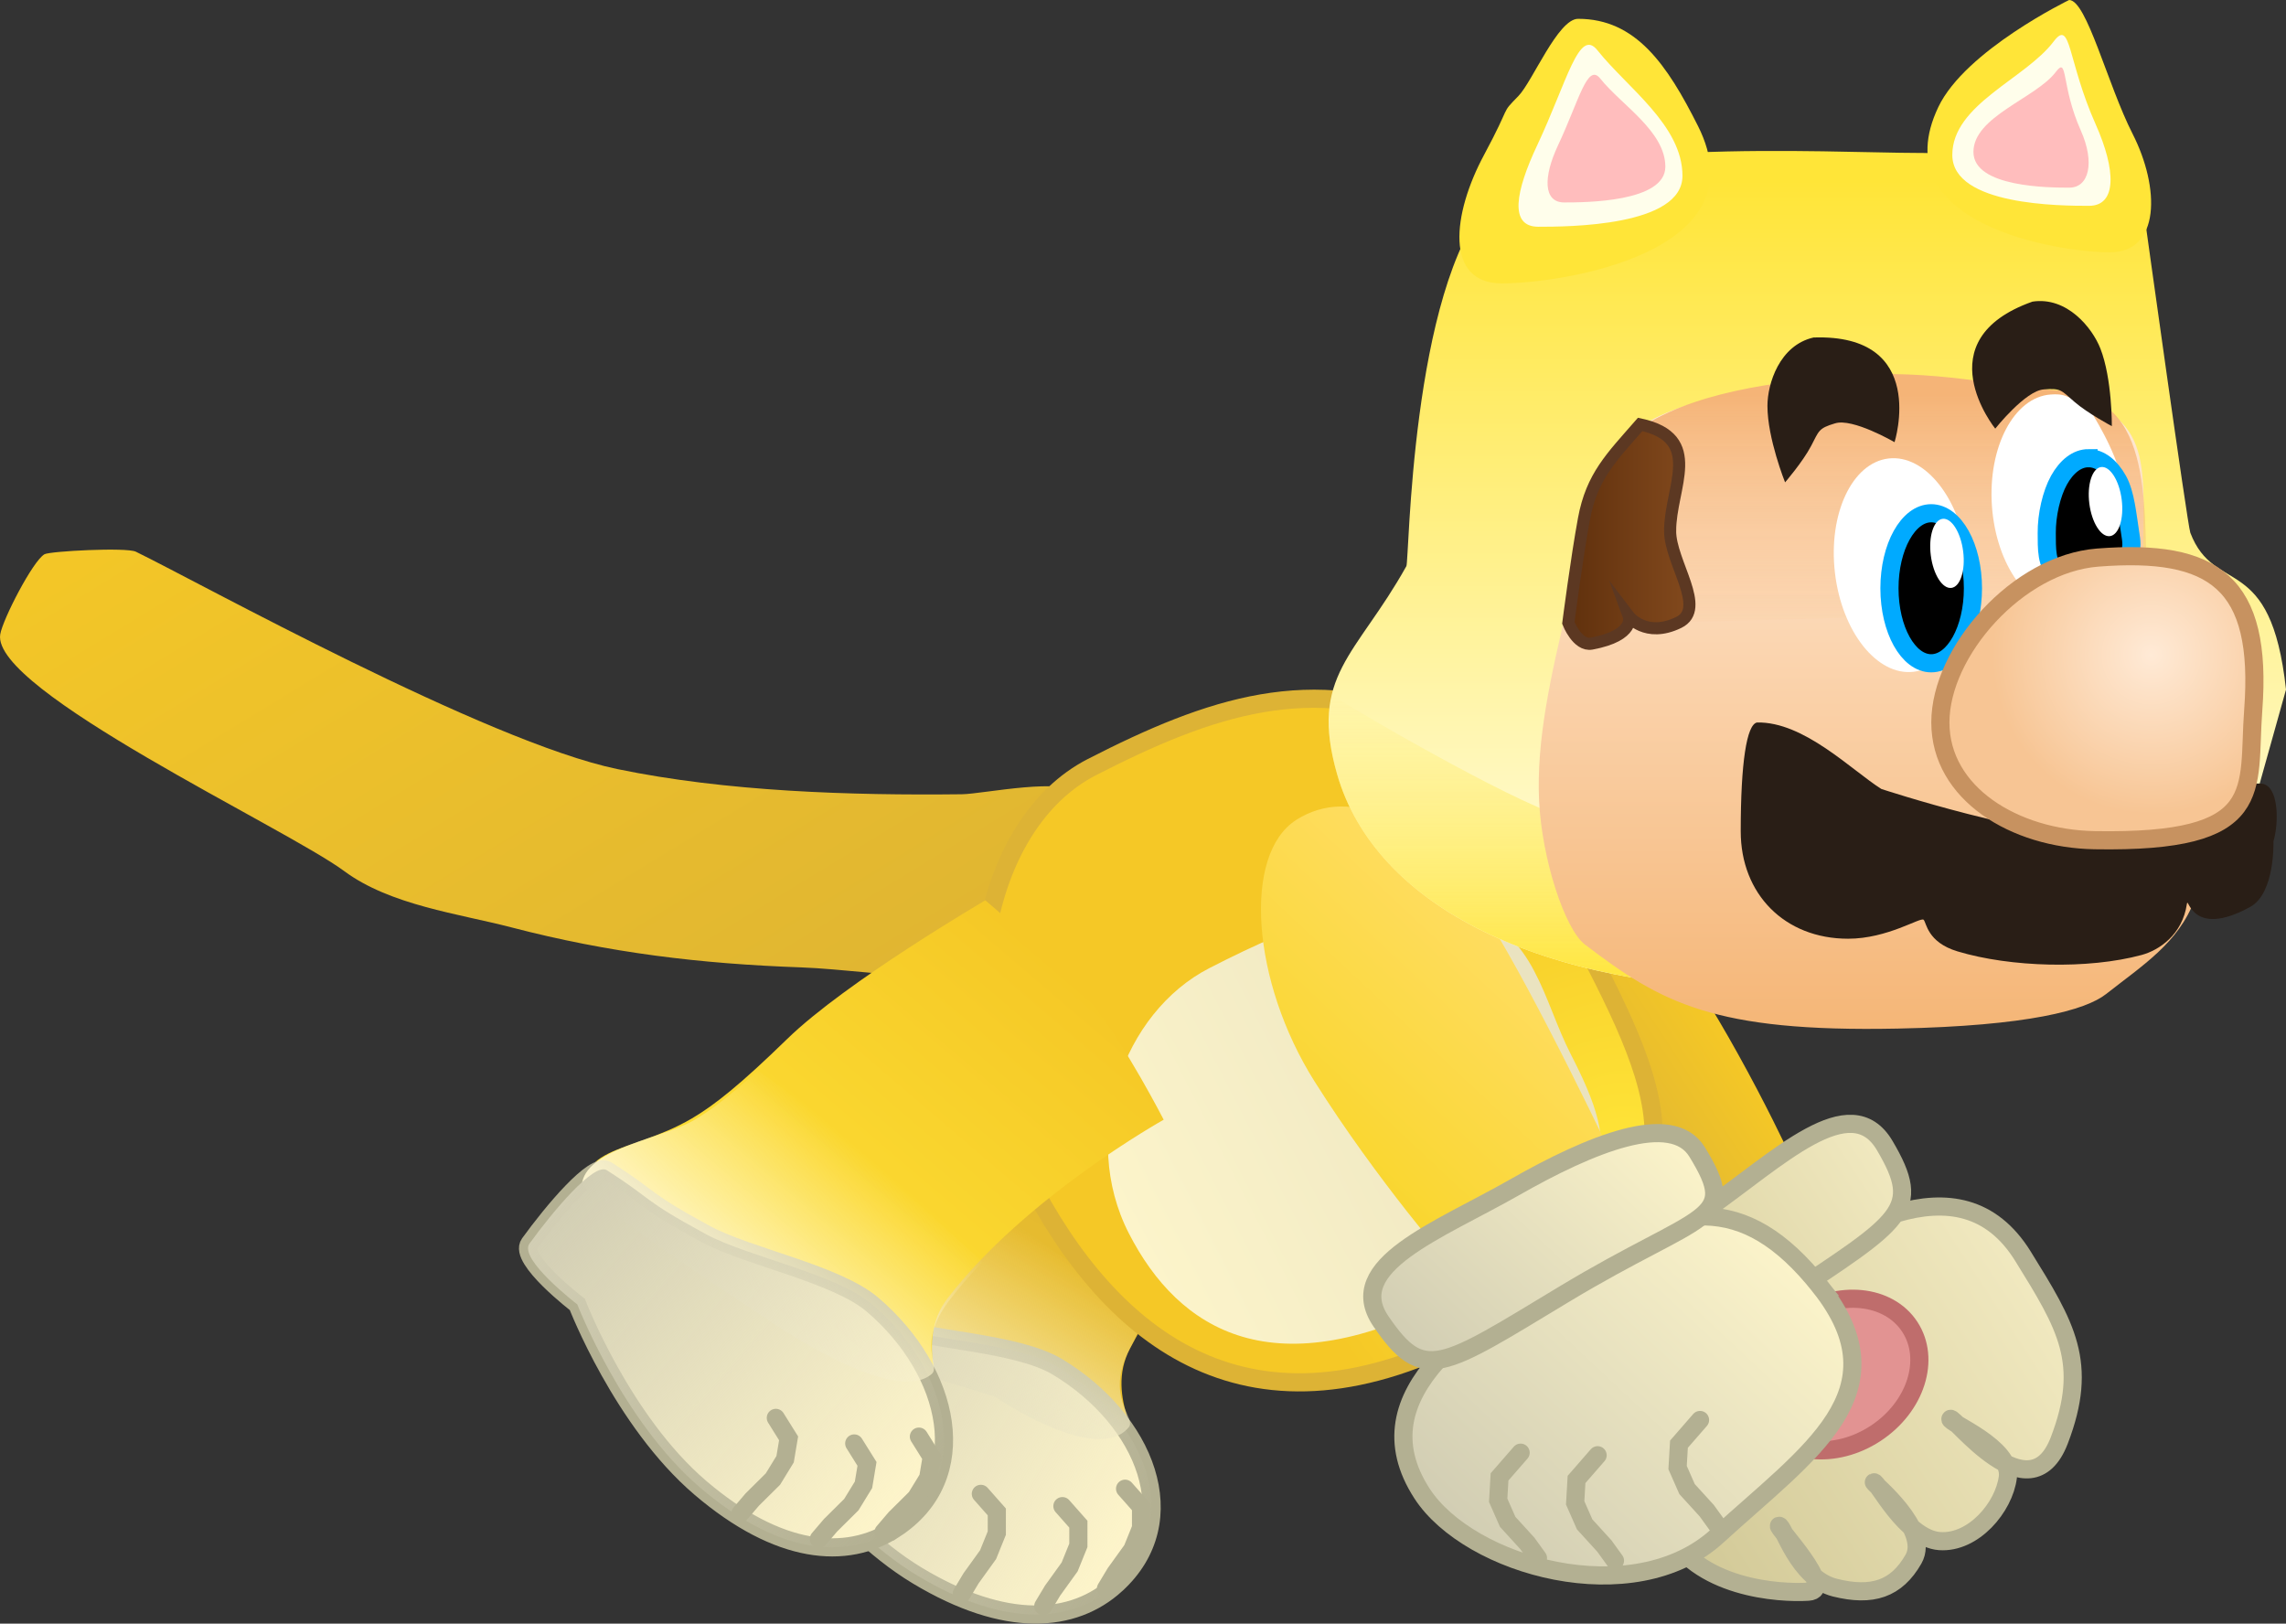 <svg version="1.1" xmlns="http://www.w3.org/2000/svg" xmlns:xlink="http://www.w3.org/1999/xlink" width="188.933" height="134.186" viewBox="0,0,188.933,134.186"><rect x="0" y="0" width="188.933" height="134.186" fill="#333333" stroke="none"/><defs><linearGradient x1="158.826" y1="148.062" x2="199.797" y2="215.277" gradientUnits="userSpaceOnUse" id="color-1"><stop offset="0" stop-color="#f5c826"/><stop offset="1" stop-color="#deb433"/></linearGradient><linearGradient x1="252.126" y1="216.41" x2="268.191" y2="205.857" gradientUnits="userSpaceOnUse" id="color-2"><stop offset="0" stop-color="#d6ad38"/><stop offset="1" stop-color="#f5c826"/></linearGradient><linearGradient x1="266.037" y1="251.635" x2="297.066" y2="231.253" gradientUnits="userSpaceOnUse" id="color-3"><stop offset="0" stop-color="#d2c997"/><stop offset="1" stop-color="#f1e9c0"/></linearGradient><linearGradient x1="259.885" y1="236.808" x2="284.626" y2="220.556" gradientUnits="userSpaceOnUse" id="color-4"><stop offset="0" stop-color="#d2c997"/><stop offset="1" stop-color="#f1e9c0"/></linearGradient><linearGradient x1="225.474" y1="206.324" x2="202.023" y2="245.369" gradientUnits="userSpaceOnUse" id="color-5"><stop offset="0" stop-color="#d6ad38"/><stop offset="1" stop-color="#f5c826"/></linearGradient><linearGradient x1="212.524" y1="226.203" x2="203.362" y2="241.457" gradientUnits="userSpaceOnUse" id="color-6"><stop offset="0" stop-color="#f6efca" stop-opacity="0"/><stop offset="1" stop-color="#f6efca"/></linearGradient><linearGradient x1="188.804" y1="233.862" x2="222.1" y2="253.859" gradientUnits="userSpaceOnUse" id="color-7"><stop offset="0" stop-color="#d2ceb4"/><stop offset="1" stop-color="#d2ceb4" stop-opacity="0"/></linearGradient><radialGradient cx="262.44" cy="220.604" r="28.004" gradientUnits="userSpaceOnUse" id="color-8"><stop offset="0" stop-color="#ffe538"/><stop offset="1" stop-color="#f5c826"/></radialGradient><linearGradient x1="256.901" y1="208.854" x2="221.574" y2="226.976" gradientUnits="userSpaceOnUse" id="color-9"><stop offset="0" stop-color="#eae3c0"/><stop offset="1" stop-color="#fcf4ca"/></linearGradient><linearGradient x1="214.853" y1="203.745" x2="185.699" y2="237.901" gradientUnits="userSpaceOnUse" id="color-10"><stop offset="0" stop-color="#f5c826"/><stop offset="1" stop-color="#ffe538"/></linearGradient><linearGradient x1="199.312" y1="220.012" x2="188.137" y2="233.105" gradientUnits="userSpaceOnUse" id="color-11"><stop offset="0" stop-color="#fff7d1" stop-opacity="0"/><stop offset="1" stop-color="#fff7d1"/></linearGradient><linearGradient x1="174.559" y1="224.37" x2="204.101" y2="249.586" gradientUnits="userSpaceOnUse" id="color-12"><stop offset="0" stop-color="#d2ceb4"/><stop offset="1" stop-color="#d2ceb4" stop-opacity="0"/></linearGradient><linearGradient x1="237.044" y1="219.101" x2="253.47" y2="201.553" gradientUnits="userSpaceOnUse" id="color-13"><stop offset="0" stop-color="#f9d62e"/><stop offset="1" stop-color="#ffdd63"/></linearGradient><linearGradient x1="250.779" y1="253.431" x2="275.054" y2="227.498" gradientUnits="userSpaceOnUse" id="color-14"><stop offset="0" stop-color="#d1cdb3"/><stop offset="1" stop-color="#fcf4ca"/></linearGradient><linearGradient x1="245.944" y1="237.994" x2="265.469" y2="217.135" gradientUnits="userSpaceOnUse" id="color-15"><stop offset="0" stop-color="#d1cdb3"/><stop offset="1" stop-color="#fcf4ca"/></linearGradient><linearGradient x1="278.355" y1="139.833" x2="278.355" y2="206.755" gradientUnits="userSpaceOnUse" id="color-16"><stop offset="0" stop-color="#ffe538"/><stop offset="1" stop-color="#fffeeb"/></linearGradient><linearGradient x1="276.523" y1="182.32" x2="276.523" y2="206.755" gradientUnits="userSpaceOnUse" id="color-17"><stop offset="0" stop-color="#ffe538" stop-opacity="0"/><stop offset="1" stop-color="#ffe538"/></linearGradient><linearGradient x1="272.946" y1="157.174" x2="272.946" y2="209.913" gradientUnits="userSpaceOnUse" id="color-18"><stop offset="0" stop-color="#ffead6"/><stop offset="1" stop-color="#f5b677"/></linearGradient><linearGradient x1="270.679" y1="157.47" x2="270.679" y2="177.352" gradientUnits="userSpaceOnUse" id="color-19"><stop offset="0" stop-color="#f5b477"/><stop offset="1" stop-color="#f5b477" stop-opacity="0"/></linearGradient><linearGradient x1="256.078" y1="168.874" x2="267.818" y2="168.874" gradientUnits="userSpaceOnUse" id="color-20"><stop offset="0" stop-color="#5a2c0a"/><stop offset="1" stop-color="#82491d"/></linearGradient><radialGradient cx="305.995" cy="179.001" r="13.171" gradientUnits="userSpaceOnUse" id="color-21"><stop offset="0" stop-color="#ffead6"/><stop offset="1" stop-color="#f7c594"/></radialGradient></defs><g transform="translate(-128.191,-124.878)"><g data-paper-data="{&quot;isPaintingLayer&quot;:true}" fill-rule="nonzero" stroke-linejoin="miter" stroke-miterlimit="10" stroke-dasharray="" stroke-dashoffset="0" style="mix-blend-mode: normal"><path d="M219.083,203.485c-5.403,4.017 -18.335,1.568 -24.674,1.344c-8.295,-0.293 -15.839,-1.192 -23.971,-3.311c-4.314,-1.124 -9.985,-1.821 -13.798,-4.647c-4.816,-3.569 -29.197,-14.943 -28.43,-19.566c0.206,-1.245 2.69,-6.059 3.652,-6.618c0.451,-0.262 6.786,-0.589 7.555,-0.214c5.231,2.547 29.014,15.731 39.795,17.966c8.985,1.863 19.271,2.188 28.476,2.081c1.78,-0.021 8.607,-1.502 9.774,0.04c1.39,0.592 2.615,1.607 3.461,2.996c1.855,3.043 1.285,6.885 -1.164,9.271c-0.19,0.241 -0.413,0.461 -0.676,0.657z" data-paper-data="{&quot;origRot&quot;:0}" fill="url(#color-1)" stroke="none" stroke-width="0.5" stroke-linecap="butt"/><g data-paper-data="{&quot;origRot&quot;:0}" stroke-linecap="butt"><path d="M249.337,195.395c4.483,-2.857 13.693,2.365 18.924,10.574c5.231,8.209 8.978,16.793 8.978,16.793l-13.354,8.727c0,0 -9.751,-11.836 -13.959,-18.438c-5.231,-8.209 -5.072,-14.8 -0.589,-17.656z" data-paper-data="{&quot;origRot&quot;:0,&quot;origPos&quot;:null}" fill="url(#color-2)" stroke="none" stroke-width="0"/><g data-paper-data="{&quot;origPos&quot;:null}" stroke="#b3b092" stroke-width="1.5"><path d="M272.694,231.951c7.678,-5.403 17.478,-11.663 22.691,-3.25c3.565,5.753 5.457,8.813 3.002,15.221c-2.456,6.409 -8.783,-2.131 -8.997,-1.774c-0.182,0.303 5.054,2.324 4.746,4.805c-0.308,2.481 -2.838,5.49 -5.643,5.291c-2.805,-0.199 -5.151,-4.983 -5.432,-4.86c-0.103,0.045 4.694,3.865 3.278,6.345c-1.416,2.48 -3.415,3.128 -6.491,2.363c-3.077,-0.765 -4.28,-5.215 -4.625,-5.113c-0.266,0.078 4.789,5.296 2.422,5.447c-2.367,0.152 -9.272,-0.244 -11.755,-5.251c-4.611,-9.297 -0.874,-13.822 6.804,-19.225z" data-paper-data="{&quot;origRot&quot;:0}" fill="url(#color-3)"/><path d="M269.238,224.82c5.933,-4.164 11.891,-10.072 14.722,-5.265c3.167,5.377 1.41,6.157 -8.455,12.722c-11.237,7.479 -11.593,10.667 -15.352,4.943c-2.195,-3.343 3.15,-8.235 9.084,-12.399z" data-paper-data="{&quot;origRot&quot;:0}" fill="url(#color-4)"/></g><path d="M276.818,233.617c3.321,-2.182 7.444,-1.773 9.208,0.912c1.764,2.685 0.501,6.631 -2.82,8.813c-3.321,2.182 -7.444,1.773 -9.208,-0.912c-1.764,-2.685 -0.501,-6.631 2.82,-8.813z" fill="#e29392" stroke="#bf6d6c" stroke-width="1.5"/></g><g data-paper-data="{&quot;origRot&quot;:0}"><path d="M221.578,236.34c-2.135,4.04 1.369,8.229 0.704,9.025c-2.692,3.221 -5.886,4.712 -12.784,2.845c-8.545,-2.312 -13.988,-6.241 -18.225,-14.014c-2.885,-5.294 2.391,-5.201 7.018,-9.066c1.66,-1.387 3.487,-3.408 6.703,-7.791c4.021,-5.48 13.49,-14.174 13.49,-14.174c0,0 4.989,2.05 9.542,4.692c4.475,2.661 7.818,7.159 7.818,7.159c0,0 -9.33,11.985 -14.265,21.324z" data-paper-data="{&quot;origPos&quot;:null}" fill="url(#color-5)" stroke="none" stroke-width="0" stroke-linecap="butt"/><path d="M220.429,255.83c-3.521,3.208 -9.116,3.653 -16.395,-0.719c-7.279,-4.372 -12.531,-13.271 -12.531,-13.271c0,0 -5.437,-2.888 -4.731,-4.304c1.46,-2.931 4.152,-7.527 5.301,-7.041c4.241,1.797 3.185,1.883 8.955,3.861c3.736,1.28 11.161,1.448 14.547,3.481c7.279,4.372 10.651,12.71 4.854,17.992z" data-paper-data="{&quot;origPos&quot;:null}" fill="#fff6cb" stroke="#b3b092" stroke-width="1.5" stroke-linecap="butt"/><path d="M221.578,236.34c-2.135,4.04 0.567,5.701 -0.098,6.497c-2.692,3.221 -11.056,-2.531 -11.056,-2.531c0,0 -5.784,-1.723 -18.85,-5.928c-2.885,-5.294 2.09,-5.382 6.717,-9.247c1.226,-1.024 2.543,-2.395 4.443,-4.807c2.364,1.514 4.757,2.997 7.225,4.382c4.424,2.482 8.514,6.467 13.355,8.116c-1.252,1.996 -0.732,1.618 -1.736,3.518z" data-paper-data="{&quot;origPos&quot;:null}" fill="url(#color-6)" stroke="none" stroke-width="0" stroke-linecap="butt"/><path d="M220.429,255.83c-3.521,3.208 -9.116,3.653 -16.395,-0.719c-7.279,-4.372 -12.531,-13.271 -12.531,-13.271c0,0 -5.437,-2.888 -4.731,-4.304c1.46,-2.931 4.152,-7.527 5.301,-7.041c4.241,1.797 3.185,1.883 8.955,3.861c3.736,1.28 11.161,1.448 14.547,3.481c7.279,4.372 10.651,12.71 4.854,17.992z" data-paper-data="{&quot;origPos&quot;:null}" fill="url(#color-7)" stroke="#b3b092" stroke-width="0" stroke-linecap="butt"/><path d="M209.256,248.34l1.32,1.493l-0.001,1.749l-0.721,1.783l-1.407,1.954l-0.772,1.286" fill="none" stroke="#b3b092" stroke-width="1.5" stroke-linecap="round"/><path d="M215.996,249.354l1.32,1.493l-0.001,1.749l-0.721,1.783l-1.407,1.954l-0.772,1.286" fill="none" stroke="#b3b092" stroke-width="1.5" stroke-linecap="round"/><path d="M221.176,247.916l1.32,1.493l-0.001,1.749l-0.721,1.783l-1.407,1.954l-0.772,1.286" fill="none" stroke="#b3b092" stroke-width="1.5" stroke-linecap="round"/></g><g data-paper-data="{&quot;origRot&quot;:0}" stroke-linecap="butt"><path d="M250.22,234.91c-18.661,10.013 -30.186,0.748 -37.119,-12.765c-6.932,-13.513 -3.712,-29.228 5.33,-33.866c9.809,-5.032 18.219,-7.864 28.343,-3.501c7.543,3.25 9.536,12.49 13.284,19.798c6.932,13.513 8.453,20.52 -9.839,30.335z" data-paper-data="{&quot;origPos&quot;:null}" fill="url(#color-8)" stroke="#ddb335" stroke-width="1.5"/><path d="M248.249,232.003c-14.743,7.825 -22.635,2.848 -26.758,-5.188c-4.122,-8.036 -0.479,-18.268 6.649,-21.924c7.732,-3.966 14.244,-6.426 21.473,-4.452c5.386,1.471 6.15,7.181 8.379,11.527c4.122,8.036 4.709,12.366 -9.743,20.036z" fill="url(#color-9)" stroke="#d2ceb4" stroke-width="0"/></g><g data-paper-data="{&quot;origRot&quot;:0}"><path d="M206.476,232.22c-2.772,3.633 -0.007,8.342 -0.795,9.018c-3.186,2.733 -6.582,3.676 -13.078,0.698c-8.047,-3.689 -12.767,-8.463 -15.664,-16.828c-1.973,-5.697 3.216,-4.736 8.417,-7.785c1.866,-1.094 4.001,-2.786 7.896,-6.579c4.869,-4.742 16.376,-11.458 16.376,-11.458c0,0 5.807,4.876 9.022,8.831c2.537,3.121 5.718,9.301 5.718,9.301c0,0 -11.486,6.405 -17.893,14.802z" data-paper-data="{&quot;origPos&quot;:null}" fill="url(#color-10)" stroke="none" stroke-width="0" stroke-linecap="butt"/><path d="M202.128,251.254c-4.002,2.584 -9.593,2.1 -16.052,-3.413c-6.459,-5.513 -10.17,-15.156 -10.17,-15.156c0,0 -4.886,-3.745 -3.957,-5.025c1.923,-2.65 5.337,-6.74 6.39,-6.07c3.887,2.472 2.831,2.383 8.195,5.285c3.473,1.879 10.77,3.269 13.774,5.832c6.459,5.513 8.409,14.292 1.82,18.547z" data-paper-data="{&quot;origPos&quot;:null}" fill="#fff6cb" stroke="#b3b092" stroke-width="1.5" stroke-linecap="butt"/><path d="M206.643,232.363c-2.772,3.633 -0.662,5.396 -1.45,6.072c-3.186,2.733 -13.352,-4.365 -13.352,-4.365c0,0 -15.815,-10.247 -15.528,-11.519c0.638,-2.828 6.71,-3.618 9.211,-5.084c1.403,-0.823 2.958,-1.983 5.298,-4.12c6.743,4.601 12.465,10.369 18.581,15.81c-0.983,1.027 -1.916,2.099 -2.76,3.206z" fill="url(#color-11)" stroke="none" stroke-width="0" stroke-linecap="butt"/><path d="M202.128,251.254c-4.002,2.584 -9.593,2.1 -16.052,-3.413c-6.459,-5.513 -10.17,-15.156 -10.17,-15.156c0,0 -4.886,-3.745 -3.957,-5.025c1.923,-2.65 5.337,-6.74 6.39,-6.07c3.887,2.472 2.831,2.383 8.195,5.285c3.473,1.879 10.77,3.269 13.774,5.832c6.459,5.513 8.409,14.292 1.82,18.547z" data-paper-data="{&quot;origPos&quot;:null}" fill="url(#color-12)" stroke="#b3b092" stroke-width="0" stroke-linecap="butt"/><path d="M192.311,242.061l1.056,1.69l-0.289,1.725l-1.005,1.64l-1.71,1.696l-0.974,1.141" fill="none" stroke="#b3b092" stroke-width="1.5" stroke-linecap="round"/><path d="M198.791,244.174l1.056,1.69l-0.289,1.725l-1.005,1.64l-1.71,1.696l-0.974,1.141" fill="none" stroke="#b3b092" stroke-width="1.5" stroke-linecap="round"/><path d="M204.137,243.609l1.056,1.69l-0.289,1.725l-1.005,1.64l-1.71,1.696l-0.974,1.141" fill="none" stroke="#b3b092" stroke-width="1.5" stroke-linecap="round"/></g><g data-paper-data="{&quot;origRot&quot;:0}"><path d="M251.064,200.691c4.176,6.622 10.719,20.492 10.719,20.492l-13.591,8.354c0,0 -6.165,-7.051 -11.357,-15.285c-5.192,-8.234 -5.985,-18.791 -1.489,-21.627c4.496,-2.835 10.525,-0.168 15.717,8.066z" data-paper-data="{&quot;origRot&quot;:0,&quot;origPos&quot;:null}" fill="url(#color-13)" stroke="none" stroke-width="0" stroke-linecap="butt"/><path d="M278.629,231.225c6.897,8.715 -0.948,13.673 -8.505,20.591c-6.925,6.34 -20.501,2.519 -24.407,-3.505c-5.384,-8.304 4.458,-14.496 12.621,-19.135c8.163,-4.639 13.85,-6.088 20.291,2.049z" data-paper-data="{&quot;origRot&quot;:0,&quot;origPos&quot;:null}" fill="url(#color-14)" stroke="#b3b092" stroke-width="1.5" stroke-linecap="butt"/><path d="M268.453,220.083c3.574,5.842 0.538,4.803 -11.02,11.775c-10.146,6.12 -11.601,7.377 -15.113,2.218c-3.139,-4.612 4.746,-7.479 11.044,-11.068c6.298,-3.59 13.003,-6.336 15.089,-2.925z" data-paper-data="{&quot;origRot&quot;:0,&quot;origPos&quot;:null}" fill="url(#color-15)" stroke="#b3b092" stroke-width="1.5" stroke-linecap="butt"/><path d="M270.129,250.947l-0.879,-1.215l-1.627,-1.785l-0.783,-1.779l0.113,-1.933l1.742,-2" data-paper-data="{&quot;index&quot;:null,&quot;origRot&quot;:0}" fill="none" stroke="#b3b092" stroke-width="1.5" stroke-linecap="round"/><path d="M261.664,253.861l-0.879,-1.215l-1.627,-1.785l-0.783,-1.779l0.113,-1.933l1.742,-2" data-paper-data="{&quot;index&quot;:null,&quot;origRot&quot;:0}" fill="none" stroke="#b3b092" stroke-width="1.5" stroke-linecap="round"/><path d="M255.301,253.649l-0.879,-1.215l-1.627,-1.785l-0.783,-1.779l0.113,-1.933l1.742,-2" data-paper-data="{&quot;index&quot;:null,&quot;origRot&quot;:0}" fill="none" stroke="#b3b092" stroke-width="1.5" stroke-linecap="round"/></g><g><path d="M314.791,190.204c-7.678,18.585 -19.249,16.479 -39.301,16.479c-20.052,0 -33.684,-7.005 -36.79,-17.819c-2.343,-8.159 1.588,-9.783 5.725,-17.196c0.236,-0.423 0.346,-22.813 6.895,-30.191c4.76,-5.362 28.259,-3.959 35.429,-3.959c0,0 13.362,-0.154 18.742,5.655c0,0 3.492,25.128 3.726,25.738c2.02,5.269 6.657,1.449 7.907,12.959z" fill="url(#color-16)" stroke="none" stroke-width="0" stroke-linecap="butt"/><path d="M275.489,206.683c-20.052,0 -33.684,-7.005 -36.79,-17.819c-0.797,-2.776 -0.868,-4.795 -0.452,-6.544c3.389,2.137 16.428,9.636 19.79,10.233c13.833,2.458 20.917,1.61 34.365,1.753c13.447,0.142 13.881,-0.504 21.058,-1.166c-7.673,15.419 -19.044,13.543 -37.972,13.543z" fill="url(#color-17)" stroke="none" stroke-width="0" stroke-linecap="butt"/><path d="M281.485,156.536c8.102,-0.588 17.168,0.742 19.295,1.551c6.382,2.427 3.989,7.868 4.675,17.577c0.696,9.846 7.563,14.33 4.114,23.579c-1.33,3.566 -4.321,5.432 -7.311,7.787c-1.696,1.336 -6.429,2.634 -17.217,2.856c-15.25,0.314 -19.574,-2.156 -25.861,-6.947c-1.641,-1.25 -3.556,-7 -3.786,-11.906c-0.23,-4.906 0.917,-10.171 2.452,-16.519c1.535,-6.347 0.313,-10.216 4.848,-13.665c4.534,-3.449 10.689,-3.726 18.791,-4.313z" data-paper-data="{&quot;origPos&quot;:null}" fill="url(#color-18)" stroke="none" stroke-width="0" stroke-linecap="butt"/><path d="M298.232,157.139c8.303,0.461 7.051,9.779 7.469,18.018c-1.379,0.216 -28.259,0.831 -48.446,1.421c0.573,-0.791 0.074,-1.427 0.59,-2.063c2.83,-3.493 0.332,-9.843 4.638,-13.352c4.306,-3.509 10.811,-4.589 18.157,-5.223c7.346,-0.635 13.095,0.95 17.592,1.2z" data-paper-data="{&quot;origPos&quot;:null}" fill="url(#color-19)" stroke="none" stroke-width="0" stroke-linecap="butt"/><path d="M303.794,165.94c0.352,4.889 -1.818,9.029 -4.848,9.247c-3.03,0.218 -5.771,-3.568 -6.124,-8.457c-0.352,-4.889 1.818,-9.029 4.848,-9.247c0.491,-0.035 0.922,-0.036 1.441,0.197c0.519,0.233 1.519,0.525 1.979,1.337c0.46,0.812 2.495,4.028 2.704,6.923z" data-paper-data="{&quot;origPos&quot;:null,&quot;origRot&quot;:0}" fill="#ffffff" stroke="none" stroke-width="0" stroke-linecap="butt"/><path d="M266.221,168.757c0,2.608 3.058,6.424 0.712,7.564c-2.729,1.327 -4.126,-0.51 -4.126,-0.51c0,0 0.582,1.576 -3.072,2.259c-1.173,0.219 -1.924,-1.711 -1.924,-1.711c0,0 0.689,-5.349 1.29,-8.593c0.654,-3.534 2.282,-5.102 4.645,-7.811c5.286,1.136 2.476,5.194 2.476,8.801z" fill="url(#color-20)" stroke="#5c3822" stroke-width="1" stroke-linecap="butt"/><path d="M290.771,170.945c0.571,4.868 -1.412,9.101 -4.429,9.455c-3.017,0.354 -5.925,-3.306 -6.496,-8.174c-0.571,-4.868 1.412,-9.101 4.429,-9.455c3.017,-0.354 5.925,3.306 6.496,8.174z" data-paper-data="{&quot;origPos&quot;:null,&quot;origRot&quot;:0}" fill="#ffffff" stroke="none" stroke-width="0" stroke-linecap="butt"/><path d="M287.8,167.296c0.952,0 1.814,0.695 2.439,1.817c0.624,1.122 1.011,2.672 1.011,4.383c0,1.711 -0.387,3.261 -1.011,4.383c-0.625,1.122 -1.487,1.817 -2.439,1.817c-0.952,0 -1.814,-0.695 -2.439,-1.817c-0.624,-1.122 -1.011,-2.672 -1.011,-4.383c0,-1.711 0.387,-3.261 1.011,-4.383c0.625,-1.122 1.487,-1.817 2.439,-1.817z" data-paper-data="{&quot;origPos&quot;:null}" fill="#000000" stroke="#00aaff" stroke-width="1.5" stroke-linecap="butt"/><path d="M300.8,162.746c0.952,0 1.814,0.695 2.439,1.817c0.624,1.122 0.775,2.904 1.011,4.383c0.083,0.539 0.233,1.323 -0.15,1.8c-0.483,0.577 -1.281,0.853 -2,1.1c-1.256,0.26 -2.748,1.037 -3.85,0.4c-0.966,-0.58 -0.89,-2.138 -0.9,-3.3c-0.013,-1.501 0.387,-3.261 1.011,-4.383c0.625,-1.122 1.487,-1.817 2.439,-1.817z" data-paper-data="{&quot;origPos&quot;:null}" fill="#000000" stroke="#00aaff" stroke-width="1.5" stroke-linecap="round"/><path d="M308.933,199.585c-0.371,2.548 -2.296,3.826 -3.742,4.218c-4.412,1.196 -10.839,1.022 -15.216,-0.297c-2.516,-0.758 -2.56,-2.385 -2.803,-2.613c-0.257,-0.24 -2.97,1.567 -6.239,1.567c-5.247,0 -8.875,-3.697 -8.875,-8.875c0,-5.678 0.493,-8.833 1.347,-8.996c3.88,-0.086 7.826,3.952 10.278,5.496c0,0 12.782,4.208 18.753,3.867c0,0 9.639,-4.511 12.626,-4.313c1.482,0.098 1.491,3.203 1.024,4.771c0,0 0.152,4.283 -1.921,5.422c-4.903,2.692 -5.125,-0.985 -5.232,-0.248z" data-paper-data="{&quot;origPos&quot;:null}" fill="#291e16" stroke="#321f12" stroke-width="0" stroke-linecap="butt"/><path d="M314.415,183.585c-0.5,6.618 1.27,10.982 -13.107,10.732c-6.626,-0.115 -12.75,-3.864 -12.75,-9.732c0,-5.868 6.393,-13.11 13,-13.625c9.627,-0.75 13.657,2.037 12.857,12.625z" data-paper-data="{&quot;origPos&quot;:null}" fill="url(#color-21)" stroke="#c79260" stroke-width="1.5" stroke-linecap="butt"/><path d="M288.739,167.757c0.369,-0.047 0.744,0.23 1.052,0.716c0.308,0.486 0.549,1.18 0.65,1.968c0.101,0.788 0.042,1.521 -0.133,2.068c-0.176,0.548 -0.469,0.91 -0.838,0.958c-0.369,0.047 -0.744,-0.23 -1.052,-0.716c-0.308,-0.486 -0.549,-1.18 -0.65,-1.968c-0.101,-0.788 -0.042,-1.521 0.133,-2.068c0.176,-0.548 0.469,-0.91 0.838,-0.958z" data-paper-data="{&quot;origPos&quot;:null,&quot;origRot&quot;:0}" fill="#ffffff" stroke="#00aaff" stroke-width="0" stroke-linecap="butt"/><path d="M301.842,163.478c0.369,-0.047 0.744,0.23 1.052,0.716c0.308,0.486 0.549,1.18 0.65,1.968c0.101,0.788 0.042,1.521 -0.133,2.068c-0.176,0.548 -0.469,0.91 -0.838,0.958c-0.369,0.047 -0.744,-0.23 -1.052,-0.716c-0.308,-0.486 -0.549,-1.18 -0.65,-1.968c-0.101,-0.788 -0.042,-1.521 0.133,-2.068c0.176,-0.548 0.469,-0.91 0.838,-0.958z" data-paper-data="{&quot;origPos&quot;:null,&quot;origRot&quot;:0}" fill="#ffffff" stroke="#00aaff" stroke-width="0" stroke-linecap="butt"/><path d="M279.849,159.868c-1.376,0.41 -1.311,0.605 -1.978,1.875c-0.689,1.311 -2.147,3 -2.147,3c0,0 -1.458,-3.627 -1.458,-6.319c0,-1.828 0.993,-5.014 3.811,-5.653c9.531,-0.321 6.694,8.651 6.694,8.651c0,0 -3.477,-2.023 -4.922,-1.553z" fill="#291e16" stroke="none" stroke-width="0" stroke-linecap="butt"/><path d="M297.11,157.062c-1.516,0.089 -4.016,3.241 -4.016,3.241c0,0 -5.915,-7.319 3.077,-10.497c2.857,-0.433 4.944,2.171 5.611,3.874c0.982,2.507 0.948,6.416 0.948,6.416c0,0 -1.973,-1.04 -3.093,-2.01c-1.085,-0.94 -1.096,-1.144 -2.526,-1.025z" data-paper-data="{&quot;index&quot;:null,&quot;origRot&quot;:0}" fill="#291e16" stroke="none" stroke-width="0" stroke-linecap="butt"/><g stroke="none" stroke-width="0" stroke-linecap="butt"><path d="M268.525,135.289c5.31,10.564 -11.433,13.012 -16.206,13.012c-4.774,0 -4.076,-5.778 -1.482,-10.606c2.377,-4.425 1.301,-3.29 2.851,-4.887c1.165,-1.201 3.265,-6.375 4.928,-6.375c4.774,0 7.357,3.778 9.909,8.857z" data-paper-data="{&quot;origPos&quot;:null}" fill="#ffe538"/><path d="M267.243,139.412c0,4.181 -9.464,4.206 -11.912,4.206c-2.448,0 -1.872,-2.954 -0.097,-6.729c2.493,-5.302 3.453,-9.782 4.987,-7.85c2.448,3.084 7.023,6.193 7.023,10.374z" data-paper-data="{&quot;origPos&quot;:null}" fill="#fffeeb"/><path d="M265.828,138.658c0,2.934 -6.641,2.951 -8.359,2.951c-1.718,0 -1.756,-2.073 -0.51,-4.721c1.749,-3.72 2.423,-6.864 3.499,-5.508c1.718,2.164 5.37,4.345 5.37,7.279z" data-paper-data="{&quot;origPos&quot;:null}" fill="#ffbdbd"/></g><g stroke="none" stroke-width="0" stroke-linecap="butt"><path d="M299.2,124.878c1.455,0 3.166,6.978 5.246,11.063c2.269,4.457 2.304,9.79 -1.873,9.79c-4.177,0 -18.827,-2.26 -14.181,-12.011c2.234,-4.688 10.809,-8.842 10.809,-8.842z" data-paper-data="{&quot;index&quot;:null}" fill="#ffe538"/><path d="M297.919,128.31c1.453,-1.931 1.115,1.548 3.478,6.85c1.683,3.775 1.76,6.729 -0.56,6.729c-2.321,0 -11.292,-0.025 -11.292,-4.206c0,-4.181 6.054,-6.29 8.374,-9.374z" data-paper-data="{&quot;origPos&quot;:null,&quot;index&quot;:null}" fill="#fffeeb"/><path d="M298.098,130.824c1.02,-1.355 0.41,1.121 2.068,4.842c1.181,2.649 0.676,4.721 -0.952,4.721c-1.628,0 -7.923,-0.017 -7.923,-2.951c0,-2.934 5.179,-4.448 6.808,-6.612z" data-paper-data="{&quot;origPos&quot;:null,&quot;index&quot;:null}" fill="#ffbdbd"/></g></g></g></g></svg>
